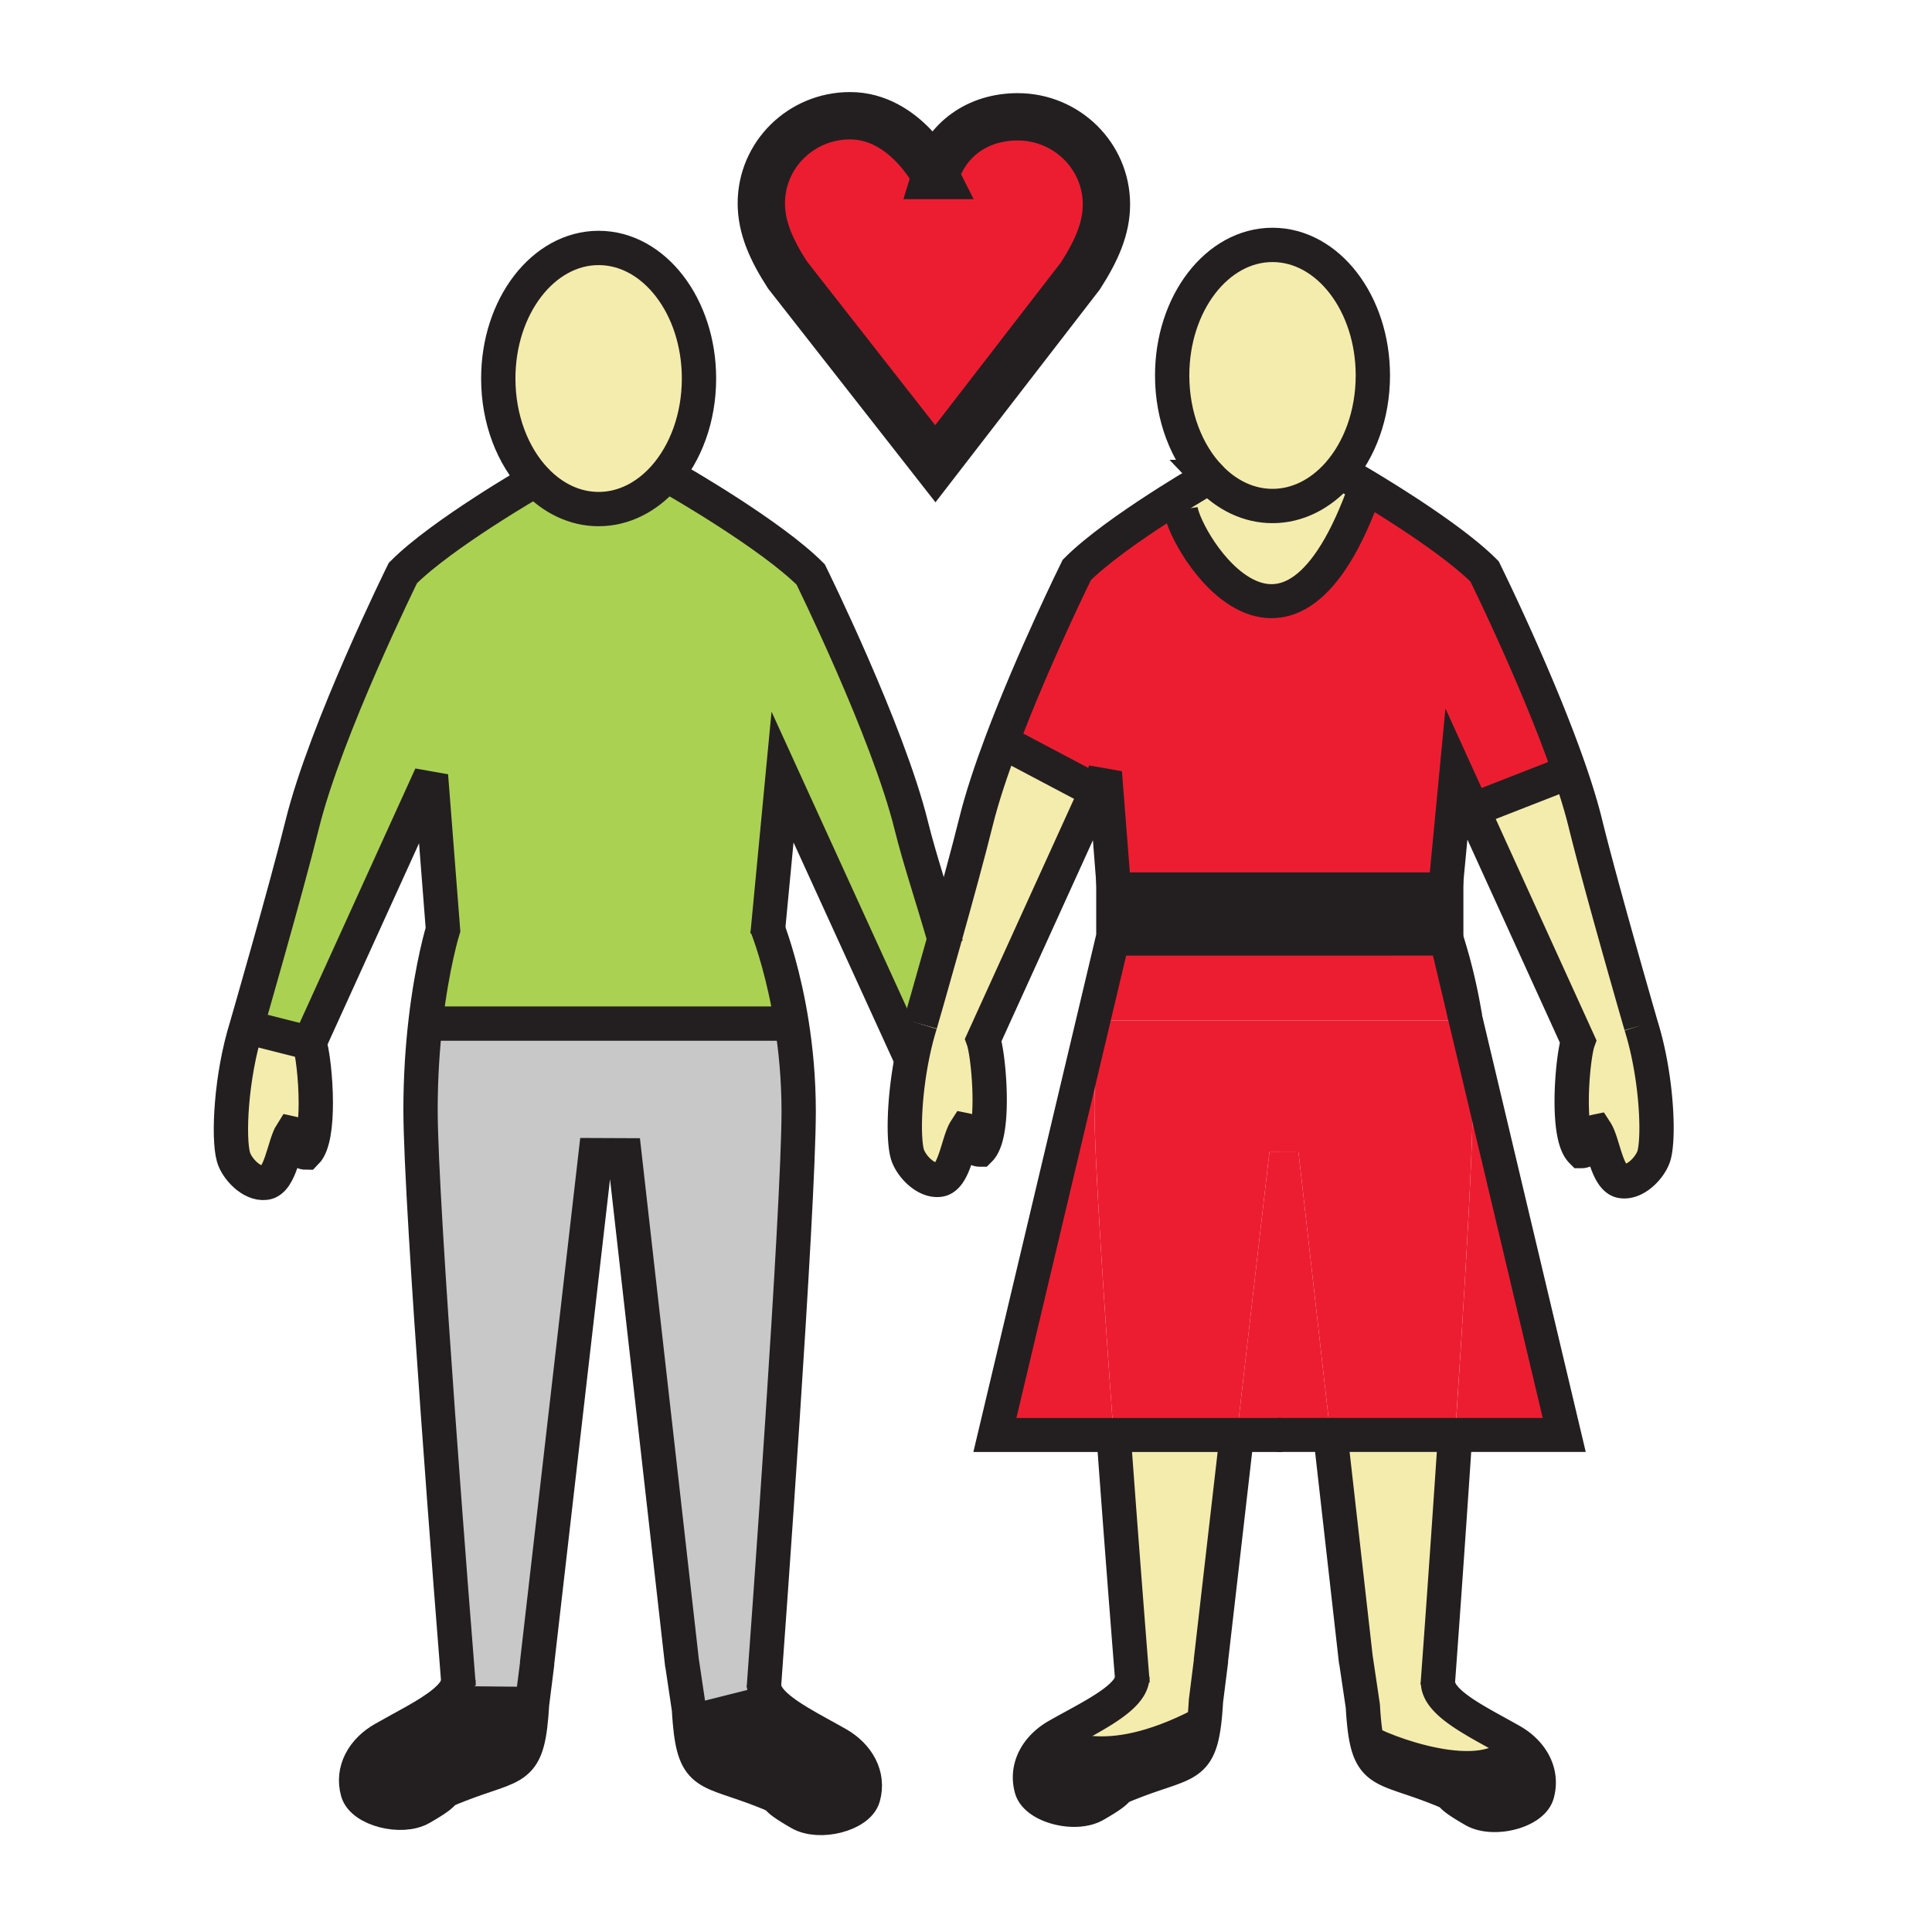 <?xml version="1.0"?><svg xmlns="http://www.w3.org/2000/svg" width="850.394" height="850.394" viewBox="0 0 850.394 850.394" overflow="visible"><path d="M722.303 451.337c6.846 21.781 8.105 48.665 5.748 57.193-1.421 5.016-7.912 12.14-14.016 11.383-6.76-.725-8.278-16.733-11.583-21.836-5.124 1.06-2.486 8.572-6.275 8.572-3.283-3.297-4.381-12.366-4.381-21.846 0-11.167 1.528-22.906 2.81-26.474l-46.374-101.88.667-.303 38.753-15.134 3.757-.054c2.551 7.48 4.736 14.668 6.351 21.198 7.06 28.798 24.543 89.181 24.543 89.181z" fill="#f4ecad" class="aac-skin-fill"></path><path d="M691.408 340.959l-3.757.054-38.753 15.134-.667.303-7.17-15.761-4.844 50.784H490.324l-4.015-51.432-3.725 8.194-1.615-.735L441 326.378c13.907-36.926 32.961-75.505 32.961-75.505 8.666-8.702 23.263-18.928 35.695-26.992 1.551-1.005 3.079-1.978 4.543-2.918l5.522 3.308c2.143 15.09 47.128 88.25 81.542-10.031a616.166 616.166 0 0 1 16.48 10.291c12.423 8.053 27.02 18.29 35.707 26.992.002-.002 24.211 49.03 37.958 89.436z" fill="#ed1d31"></path><path d="M665.336 766.341c8.838 5.069 13.887 13.857 11.26 23.229-2.186 7.794-19.279 12.15-27.912 7.178-14.984-8.594-5.232-5.653-16.406-9.999-22.078-8.658-28.827-6.323-31.422-24.852 8.719 5.86 53.543 22.506 64.48 4.444z" fill="#231f20"></path><path d="M632.902 740.462h.043c.032 9.427 18.192 17.761 32.391 25.879-10.937 18.063-55.761 1.416-64.48-4.443-.42-3.048-.742-6.647-.99-10.961l-3.067-20.636h-.032l-11.163-98.702h54.899c-3.456 52.134-6.923 99.74-7.601 108.863z" fill="#f4ecad" class="aac-skin-fill"></path><path d="M645.056 448.904c1.809 11.372 3.11 24.527 3.11 38.872 0 22.635-3.832 86.012-7.664 143.822h-54.899l-14.059-124.431-12.8-.043-14.327 124.506h-54.254c-4.209-57.95-8.439-121.717-8.439-144.449 0-14.539.926-27.598 2.206-38.71l6.405.735H643.14l1.916-.302z" fill="#ed1d31"></path><path d="M644.872 447.77l43.641 183.829h-48.011c3.832-57.811 7.664-121.188 7.664-143.822 0-14.345-1.302-27.5-3.11-38.872a41.82 41.82 0 0 1-.184-1.135z" fill="#ed1d31"></path><path d="M643.14 449.207H490.335l-6.405-.735c1.896-16.527 4.586-28.796 6.223-35.315h119.219l6.351-.032h20.798c.161.454.312.94.474 1.438l7.879 33.208c.054.378.119.757.184 1.135l-1.918.301z" fill="#ed1d31"></path><path d="M636.648 391.473v21.652h-.129a138.054 138.054 0 0 0-1.852-5.34l1.55-16.312h.431z" fill="#0b00ea"></path><path d="M636.648 413.125l.345 1.438c-.162-.497-.313-.983-.474-1.438h.129z" fill="#a3d9ff"></path><path d="M636.52 413.125H490.163c.872-3.448 1.442-5.286 1.442-5.286l-1.281-16.366h145.894l-1.55 16.312a139.799 139.799 0 0 1 1.852 5.34z" fill="#231f20"></path><path d="M595.054 210.584s2.368 1.362 6.211 3.653c-34.414 98.281-79.399 25.122-81.542 10.031l-5.522-3.308c10.033-6.356 17.751-10.799 18.139-11.015 7.578 7.988 17.245 12.777 27.762 12.777 11.066 0 21.174-5.286 28.925-14.009l6.027 1.871z" fill="#f4ecad" class="aac-skin-fill"></path><path d="M532.339 209.946c-10-10.528-16.395-26.635-16.395-44.687 0-31.726 19.764-57.464 44.156-57.464 24.414 0 44.179 25.738 44.179 57.464 0 17.36-5.91 32.916-15.254 43.455-7.751 8.723-17.858 14.009-28.925 14.009-10.516.001-20.183-4.788-27.761-12.777z" fill="#f4ecad" class="aac-skin-fill"></path><path fill="#ed1d31" d="M562.038 631.599v.032h-17.621l14.327-124.506 12.8.043 14.059 124.431z"></path><path d="M498.354 738.927a16497.23 16497.23 0 0 1-8.191-107.296h54.254l-11.454 99.557.054.011-2.195 17.447a188.367 188.367 0 0 1-.377 5.318c-43.393 23.748-61.939 10.431-64.728 9.88 13.692-7.805 31.486-15.912 32.637-24.917z" fill="#f4ecad" class="aac-skin-fill"></path><path d="M530.444 753.964c-2.132 24.71-7.955 21.046-32.079 30.493-11.151 4.324-1.389 1.416-16.384 10.01-8.644 4.973-25.717.573-27.934-7.188-2.627-9.371 2.433-18.16 11.292-23.219l.377-.216c2.789.551 21.336 13.868 64.728-9.88z" fill="#231f20"></path><path d="M490.324 391.473l1.281 16.366s-.57 1.837-1.442 5.286h-.162v-21.652h.323z" fill="#0b00ea"></path><path d="M481.724 487.182c0 22.732 4.23 86.499 8.439 144.449h-52.252l51.864-218.474h.377c-1.637 6.519-4.327 18.788-6.223 35.315a339.088 339.088 0 0 0-2.205 38.71z" fill="#ed1d31"></path><path d="M415.704 413.297c5.017-17.879 10.614-38.288 13.94-51.767 2.595-10.507 6.686-22.733 11.357-35.153l39.969 21.122 1.615.735-49.776 109.458c1.281 3.567 2.81 15.307 2.81 26.462 0 9.48-1.108 18.55-4.392 21.836-3.746 0-1.152-7.513-6.276-8.551-3.272 5.092-4.812 21.144-11.583 21.857-6.114.735-12.605-6.389-14.004-11.404-1.852-6.647-1.486-24.376 1.98-42.189.99-5.092 2.229-10.184 3.746-15.026 0 0 4.93-17.058 10.614-37.38z" fill="#f4ecad" class="aac-skin-fill"></path><path d="M368.716 767.681c8.837 5.07 13.886 13.848 11.26 23.23-2.186 7.793-19.269 12.149-27.913 7.178-14.984-8.594-5.231-5.654-16.395-9.999-23.994-9.416-29.882-5.827-32.014-30.17l33.069-8.302 1.991-1.773c5.405 7.015 18.914 13.491 30.002 19.836z" fill="#231f20"></path><path d="M338.048 409.104c1.959 5.275 7.051 20.203 10.388 41.142l-1.905.303H193.715l-6.405-.778c2.907-25.306 7.675-40.59 7.675-40.59l-5.285-67.798-53.511 117.663-27.719-7.016s17.45-60.361 24.565-89.158c10.291-41.769 44.308-110.658 44.308-110.658 8.676-8.702 23.273-18.928 35.695-26.992 12.089-7.848 22.132-13.621 22.67-13.934 7.589 8 17.256 12.788 27.784 12.788 11.055 0 21.163-5.286 28.914-14.009l6.028 1.859s10.259 5.88 22.692 13.944c12.422 8.053 27.03 18.29 35.707 26.992 0 0 34.005 68.879 44.307 110.647 3.52 14.312 9.354 31.618 14.564 49.789-5.684 20.322-10.614 37.379-10.614 37.379-1.518 4.843-2.756 9.935-3.746 15.026l-.484-.098-56.417-123.576-6.395 67.075z" fill="#abd153"></path><path d="M336.325 741.803c0 2.064.883 4.075 2.39 6.042l-1.991 1.773-33.069 8.302c-.162-1.729-.291-3.61-.409-5.643l-3.068-20.625h-.021L274.924 508.52l-12.799-.054-25.781 224.063.054.011-2.196 17.446-35.265-.367h-3.886c3.714-3.016 6.265-6.118 6.685-9.34v-.011c-1.809-22.625-16.631-209.156-16.631-251.746 0-14.561.926-27.629 2.207-38.752l6.405.778H346.53l1.905-.303c1.809 11.382 3.111 24.538 3.111 38.882 0 43.044-13.843 233.445-15.253 252.676h.032z" fill="#c8c8c8"></path><path d="M235.708 211.287c-10-10.528-16.384-26.635-16.384-44.687 0-31.726 19.764-57.464 44.167-57.464s44.178 25.738 44.178 57.464c0 17.36-5.91 32.926-15.265 43.466-7.75 8.723-17.858 14.009-28.914 14.009-10.526 0-20.193-4.789-27.782-12.788z" fill="#f4ecad" class="aac-skin-fill"></path><path d="M198.936 749.618l35.265.367c-1.809 30.569-6.728 25.738-32.456 35.823-11.142 4.313-1.389 1.405-16.373 9.999-8.655 4.973-25.728.584-27.934-7.188-2.638-9.372 2.433-18.16 11.281-23.208 8.87-5.092 19.548-10.291 26.33-15.793h3.887z" fill="#231f20"></path><path d="M136.189 459.044c1.281 3.557 2.81 15.296 2.81 26.462 0 9.48-1.098 18.539-4.381 21.836-3.768 0-1.163-7.513-6.287-8.562-3.272 5.102-4.812 21.144-11.583 21.857-6.104.734-12.605-6.378-13.994-11.394-2.4-8.54-1.109-35.391 5.716-57.216l27.719 7.017z" fill="#f4ecad" class="aac-skin-fill"></path><g fill="none" stroke="#231f20"><path d="M235.708 211.287c-10-10.528-16.384-26.635-16.384-44.687 0-31.726 19.764-57.464 44.167-57.464s44.178 25.738 44.178 57.464c0 17.36-5.91 32.926-15.265 43.466-7.75 8.723-17.858 14.009-28.914 14.009-10.526 0-20.193-4.789-27.782-12.788z" stroke-width="15.102"></path><path d="M108.47 452.028s17.45-60.361 24.565-89.158c10.291-41.769 44.308-110.658 44.308-110.658 8.676-8.702 23.273-18.928 35.695-26.992 12.089-7.848 22.132-13.621 22.67-13.934.011-.011.021-.011.021-.011M201.735 740.268c-1.809-22.625-16.631-209.156-16.631-251.746 0-14.561.926-27.629 2.207-38.752 2.907-25.306 7.675-40.59 7.675-40.59l-5.285-67.798-53.511 117.663c1.281 3.557 2.81 15.296 2.81 26.462 0 9.48-1.098 18.539-4.381 21.836-3.768 0-1.163-7.513-6.287-8.562-3.272 5.102-4.812 21.144-11.583 21.857-6.104.734-12.605-6.378-13.994-11.394-2.4-8.54-1.109-35.391 5.716-57.216M201.918 742.516l-.183-2.237M416.49 416.043c-.258-.918-.517-1.827-.786-2.746-5.21-18.171-11.044-35.477-14.564-49.789-10.302-41.769-44.307-110.647-44.307-110.647-8.676-8.702-23.284-18.938-35.707-26.992-12.433-8.064-22.692-13.944-22.692-13.944M337.811 411.568l.237-2.464 6.394-67.075 56.417 123.576" stroke-width="15.102"></path><path d="M336.186 743.37s.043-.541.107-1.567c1.41-19.23 15.253-209.632 15.253-252.676 0-14.344-1.302-27.5-3.111-38.882-3.337-20.938-8.429-35.867-10.388-41.142-.506-1.373-.808-2.097-.808-2.097M236.472 731.901l-.075.638-2.196 17.446c-1.809 30.569-6.728 25.738-32.456 35.823-11.142 4.313-1.389 1.405-16.373 9.999-8.655 4.973-25.728.584-27.934-7.188-2.638-9.372 2.433-18.16 11.281-23.208 8.87-5.092 19.548-10.291 26.33-15.793 3.714-3.016 6.265-6.118 6.685-9.34v-.011c.032-.292.054-.584.054-.876" stroke-width="15.102"></path><path d="M300.178 731.652l3.068 20.625c.118 2.032.248 3.913.409 5.643 2.131 24.343 8.02 20.754 32.014 30.17 11.163 4.345 1.41 1.405 16.395 9.999 8.644 4.972 25.728.615 27.913-7.178 2.626-9.383-2.422-18.16-11.26-23.23-11.088-6.345-24.598-12.82-30.001-19.836-1.507-1.967-2.39-3.978-2.39-6.042M300.317 733.101l-.161-1.449-25.232-223.132-12.799-.054-25.782 224.062M193.715 450.548H346.53M532.339 209.946c-10-10.528-16.395-26.635-16.395-44.687 0-31.726 19.764-57.464 44.156-57.464 24.414 0 44.179 25.738 44.179 57.464 0 17.36-5.91 32.916-15.254 43.455-7.751 8.723-17.858 14.009-28.925 14.009-10.516.001-20.183-4.788-27.761-12.777z" stroke-width="15.102"></path><path d="M405.09 450.677s4.93-17.058 10.614-37.379c5.017-17.879 10.614-38.288 13.94-51.767 2.595-10.507 6.686-22.733 11.357-35.153 13.907-36.926 32.961-75.505 32.961-75.505 8.666-8.702 23.263-18.928 35.695-26.992 1.551-1.005 3.079-1.978 4.543-2.918 10.033-6.356 17.751-10.799 18.139-11.015l.011-.011" stroke-width="15.102"></path><path d="M490.324 391.473l-4.015-51.432-3.725 8.194-49.776 109.458c1.281 3.567 2.81 15.307 2.81 26.462 0 9.48-1.108 18.55-4.392 21.836-3.746 0-1.152-7.513-6.276-8.551-3.272 5.092-4.812 21.144-11.583 21.857-6.114.735-12.605-6.389-14.004-11.404-1.852-6.647-1.486-24.376 1.98-42.189.99-5.092 2.229-10.184 3.746-15.026M490.152 413.157c0-.011.011-.021.011-.032M498.538 741.176l-.184-2.249a16497.23 16497.23 0 0 1-8.191-107.296M722.303 451.337s-17.482-60.383-24.544-89.18c-1.614-6.529-3.8-13.718-6.351-21.198-13.747-40.407-37.956-89.439-37.956-89.439-8.688-8.702-23.284-18.938-35.707-26.992a616.166 616.166 0 0 0-16.48-10.291 495.398 495.398 0 0 0-6.211-3.653M636.218 391.473l4.844-50.784 7.17 15.761 46.374 101.88c-1.281 3.567-2.81 15.307-2.81 26.474 0 9.479 1.098 18.549 4.381 21.846 3.789 0 1.151-7.513 6.275-8.572 3.305 5.103 4.823 21.111 11.583 21.836 6.104.757 12.595-6.367 14.016-11.383 2.357-8.528 1.098-35.412-5.748-57.193M644.872 447.77c-2.368-14.42-5.543-25.9-7.879-33.208M632.795 742.029s.043-.54.107-1.567c.678-9.123 4.145-56.729 7.6-108.863" stroke-width="15.102"></path><path d="M533.093 730.561l-.076.638-2.195 17.447a188.367 188.367 0 0 1-.377 5.318c-2.132 24.71-7.955 21.046-32.079 30.493-11.151 4.324-1.389 1.416-16.384 10.01-8.644 4.973-25.717.573-27.934-7.188-2.627-9.371 2.433-18.16 11.292-23.219l.377-.216c13.692-7.805 31.486-15.912 32.638-24.917.032-.291.054-.583.054-.875M596.798 730.301l3.067 20.636c.248 4.313.57 7.913.99 10.961 2.595 18.528 9.344 16.193 31.422 24.852 11.174 4.346 1.422 1.405 16.406 9.999 8.633 4.973 25.727.616 27.912-7.178 2.627-9.372-2.422-18.16-11.26-23.229-14.198-8.118-32.358-16.452-32.391-25.879M544.417 631.631l-11.454 99.557M596.927 731.75l-.161-1.449-11.163-98.702" stroke-width="15.102"></path><path stroke-width="14.974" d="M636.648 413.125l.345 1.437 7.879 33.208 43.641 183.829H562.038"></path><path stroke-width="14.974" d="M564.385 631.631H437.911l51.864-218.474H609.371l6.351-.032M636.648 413.125H490.001v-21.652H636.648zM440.064 325.88l.937.497 39.969 21.122M648.898 356.147l38.753-15.134M519.723 224.269c2.143 15.09 47.128 88.25 81.542-10.031.086-.259.184-.519.27-.778M108.47 452.028l27.719 7.016M198.936 749.618l35.265.367M302.277 758.266l1.378-.346 33.069-8.302"></path><path d="M465.34 764.06c0-.194.118-.26.377-.216 2.788.551 21.335 13.868 64.728-9.88.011-.012.032-.012.043-.022M599.381 760.428c0 .324.517.832 1.475 1.47 8.72 5.859 53.544 22.506 64.48 4.443" stroke-width="7.551"></path></g><path fill="none" d="M0 0h850.394v850.394H0z"></path><path fill="none" d="M0 0h850.394v850.394H0z"></path><g><path d="M487.009 89.967c0 10.645-4.375 20.426-11.438 31.448l-63.869 82.708-65.148-83.194c-7.074-11.012-11.449-20.803-11.449-31.448 0-21.29 17.49-38.542 39.067-38.542 24.335 0 37.529 26.319 37.529 26.319 4.841-15.873 18.601-25.843 36.25-25.843 21.568.001 39.058 17.253 39.058 38.552z" fill="#ed1d31"></path><path d="M411.702 77.259c4.841-15.873 18.601-25.843 36.25-25.843 21.567 0 39.058 17.252 39.058 38.551 0 10.645-4.375 20.426-11.438 31.448l-63.869 82.708-65.148-83.194c-7.074-11.012-11.449-20.803-11.449-31.448 0-21.29 17.49-38.542 39.067-38.542 24.334.001 37.529 26.32 37.529 26.32z" fill="none" stroke="#231f20" stroke-width="20.833"></path></g></svg>